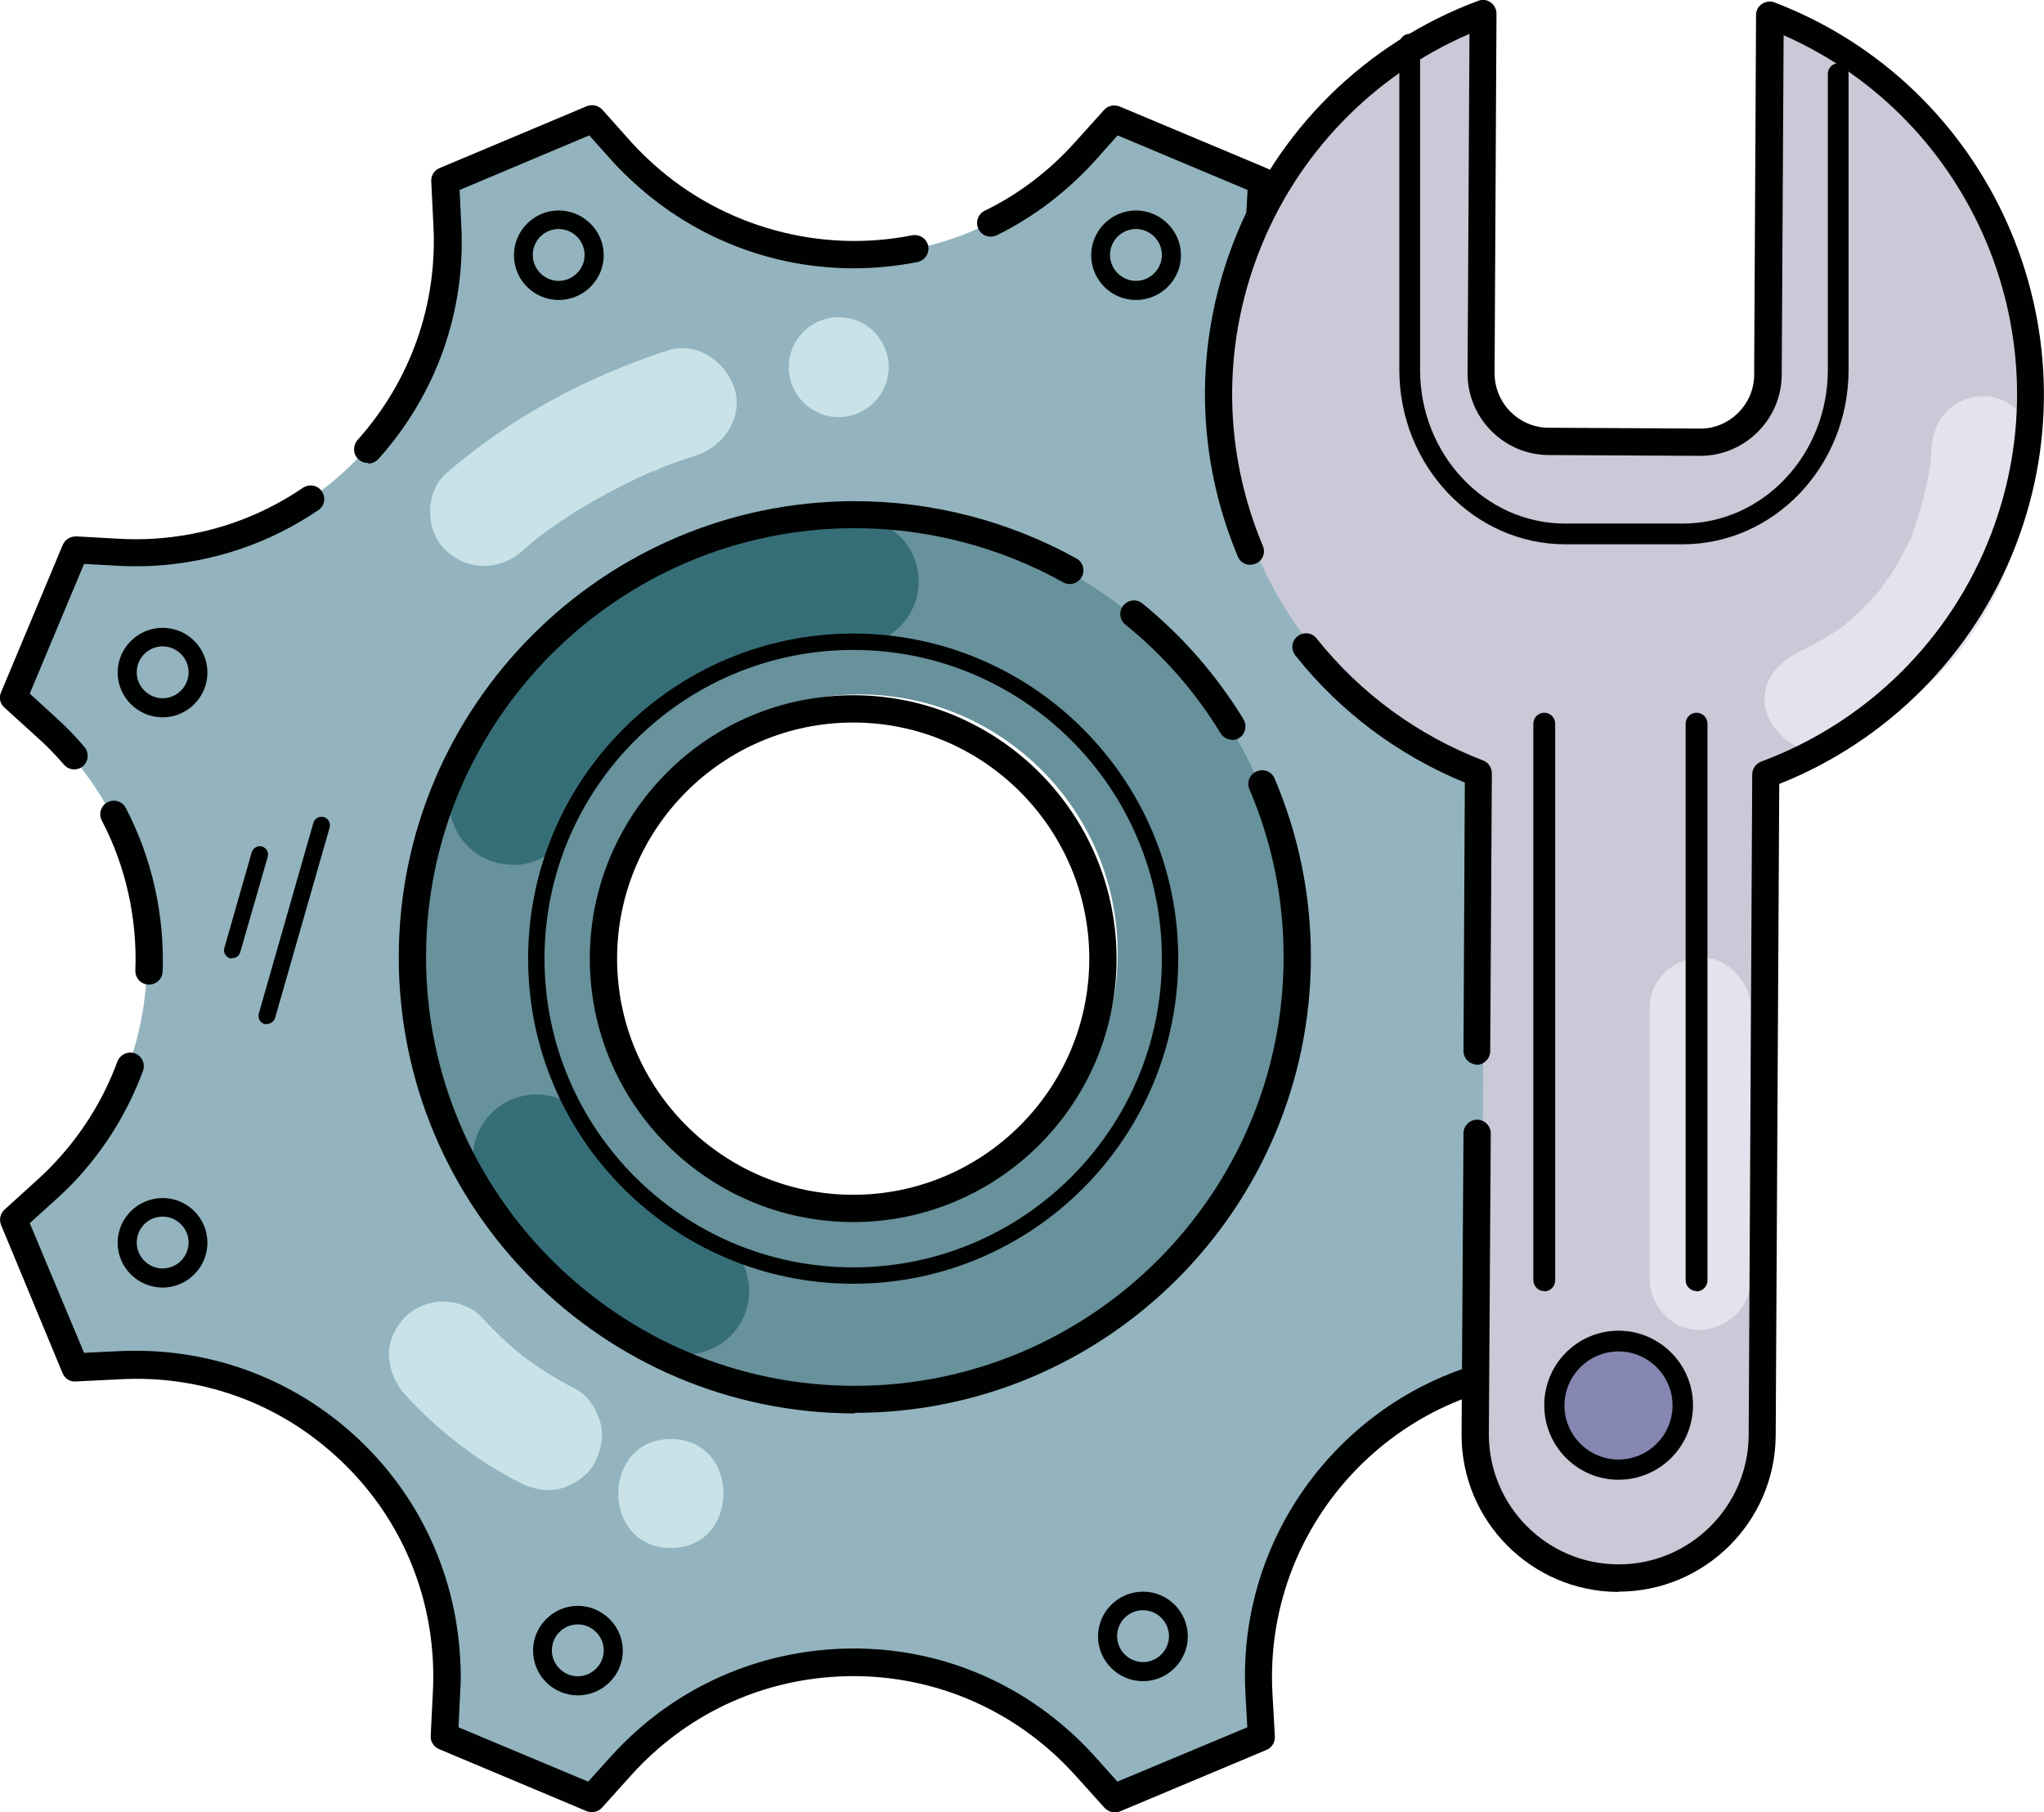 <?xml version="1.0" encoding="UTF-8"?>
<svg id="Layer_2" data-name="Layer 2" xmlns="http://www.w3.org/2000/svg" viewBox="0 0 74.89 66.39">
  <defs>
    <style>
      .cls-1 {
        fill: #000201;
      }

      .cls-2 {
        fill: #e3e3ee;
      }

      .cls-3 {
        fill: #67919b;
      }

      .cls-4 {
        fill: #c9c9d7;
      }

      .cls-5 {
        fill: #c8e2e8;
      }

      .cls-6 {
        fill: #366e77;
      }

      .cls-7 {
        fill: #93b4be;
      }

      .cls-8 {
        fill: #8686b2;
      }
    </style>
  </defs>
  <g id="Layer_3" data-name="Layer 3">
    <g>
      <path class="cls-3" d="M31.49,50.96c-8.82,0-15.99-7.19-15.99-16.03s7.17-16.03,15.99-16.03,15.99,7.19,15.99,16.03-7.17,16.03-15.99,16.03Zm0-25.52c-5.22,0-9.46,4.26-9.46,9.49s4.24,9.49,9.46,9.49,9.46-4.26,9.46-9.49-4.24-9.49-9.46-9.49Z"/>
      <path class="cls-7" d="M59.92,27.5c.26-.29,.53-.57,.82-.83l1.21-1.09-2.27-5.4-1.62,.09c-6.29,.32-11.66-4.5-11.99-10.8-.02-.4-.02-.79,0-1.2l.09-1.62-5.41-2.27-1.08,1.21c-2.26,2.5-5.37,3.77-8.49,3.77-2.74,0-5.47-.97-7.66-2.95-.29-.26-.56-.53-.83-.82l-1.08-1.21-5.4,2.27,.08,1.62c.33,6.29-4.5,11.66-10.79,11.99-.4,.02-.8,.02-1.2,0l-1.62-.09L.41,25.58l1.2,1.09c4.69,4.23,5.06,11.46,.83,16.15-.26,.29-.54,.56-.83,.82l-1.2,1.09,2.27,5.4,1.62-.08c6.29-.33,11.66,4.5,11.98,10.79,.03,.4,.03,.8,0,1.2l-.08,1.62,5.4,2.27,1.08-1.2c4.23-4.69,11.46-5.06,16.15-.83,.29,.26,.56,.54,.83,.83l1.08,1.2,5.41-2.27-.09-1.62c-.32-6.29,4.5-11.66,10.8-11.98,.39-.03,.79-.03,1.2,0l1.62,.08,2.27-5.4-1.21-1.09c-4.68-4.22-5.05-11.45-.82-16.14Zm-28.68,23.81c-8.96,0-16.21-7.26-16.21-16.21s7.26-16.21,16.21-16.21,16.21,7.27,16.21,16.21-7.27,16.21-16.21,16.21Z"/>
      <g>
        <path class="cls-1" d="M8.51,35.11h-.08c-.16-.05-.26-.22-.21-.38l1-3.5c.05-.17,.22-.26,.38-.22,0,0,0,0,0,0,.16,.05,.26,.22,.21,.38l-1.01,3.5c-.04,.13-.16,.22-.3,.21Z"/>
        <path class="cls-1" d="M9.78,37.52h-.08c-.17-.05-.26-.22-.22-.38,0,0,0,0,0,0l2-6.99c.04-.16,.21-.26,.37-.22,0,0,0,0,.01,0,.17,.05,.26,.22,.22,.38,0,0,0,0,0,0l-2,6.98c-.04,.13-.16,.22-.3,.22Z"/>
      </g>
      <path class="cls-1" d="M49.15,17.07c-.13,0-.27-.05-.37-.16-1.88-2.03-2.99-4.67-3.14-7.44-.02-.42-.02-.83,0-1.24l.07-1.27-4.76-2-.84,.94c-1.03,1.13-2.23,2.05-3.59,2.72-.25,.12-.55,.02-.67-.23-.12-.25-.02-.55,.23-.67,1.25-.61,2.35-1.45,3.29-2.49l1.08-1.2c.14-.16,.37-.21,.57-.13l5.41,2.27c.2,.08,.32,.28,.31,.49l-.09,1.62c-.02,.38-.02,.76,0,1.15,.13,2.53,1.15,4.95,2.87,6.81,.19,.2,.17,.52-.03,.71-.1,.09-.22,.13-.34,.13Z"/>
      <path class="cls-1" d="M40.83,66.39c-.14,0-.27-.06-.37-.17l-1.08-1.2c-.25-.27-.51-.54-.79-.79-2.17-1.96-4.98-2.96-7.89-2.81-2.92,.15-5.6,1.43-7.56,3.6l-1.08,1.2c-.14,.16-.37,.21-.57,.13l-5.4-2.27c-.19-.08-.32-.27-.31-.48l.08-1.62c.02-.38,.02-.76,0-1.14-.15-2.91-1.43-5.59-3.59-7.53-2.16-1.95-4.95-2.94-7.87-2.78l-1.63,.08c-.2,.02-.4-.11-.48-.31L.04,44.88c-.08-.2-.03-.42,.12-.56l1.2-1.09c.28-.25,.54-.51,.79-.79,.94-1.04,1.67-2.24,2.15-3.55,.1-.26,.39-.39,.64-.3,.26,.09,.39,.38,.3,.64-.53,1.43-1.32,2.74-2.35,3.88-.29,.32-.58,.6-.87,.86l-.93,.84,1.99,4.75,1.27-.06c3.17-.16,6.22,.91,8.59,3.04,2.36,2.13,3.75,5.05,3.92,8.22,.03,.42,.03,.84,0,1.25l-.06,1.27,4.75,1.99,.84-.93c2.14-2.37,5.07-3.76,8.25-3.93,3.19-.17,6.24,.92,8.6,3.06,.27,.24,.54,.51,.86,.86l.84,.94,4.76-1.99-.07-1.27c-.34-6.56,4.72-12.17,11.27-12.51,.41-.03,.83-.03,1.25,0l1.26,.06,2-4.75-.94-.85c-2.36-2.13-3.76-5.06-3.92-8.24-.16-3.18,.92-6.24,3.06-8.6,.28-.32,.58-.62,.86-.87l.94-.84-2-4.75-1.26,.07c-2.69,.13-5.38-.65-7.56-2.21-.22-.16-.28-.47-.12-.7,.16-.23,.47-.28,.7-.11,2.03,1.46,4.42,2.16,6.92,2.03l1.61-.09c.2,0,.41,.11,.49,.31l2.27,5.4c.08,.2,.03,.42-.13,.57l-1.21,1.09c-.26,.23-.52,.49-.78,.79-1.96,2.17-2.96,4.97-2.81,7.89,.15,2.92,1.42,5.6,3.59,7.55l1.21,1.09c.16,.14,.21,.37,.13,.57l-2.27,5.4c-.08,.19-.29,.32-.48,.31l-1.62-.08c-.39-.02-.77-.02-1.14,0-6.01,.31-10.64,5.45-10.33,11.46l.09,1.62c.01,.21-.11,.41-.31,.49l-5.41,2.27c-.06,.03-.13,.04-.19,.04Z"/>
      <path class="cls-1" d="M5.46,36.07s-.01,0-.02,0c-.28-.01-.49-.24-.48-.52,.07-1.91-.35-3.81-1.23-5.49-.13-.24-.03-.55,.21-.67,.25-.13,.55-.03,.67,.21,.96,1.84,1.42,3.91,1.35,5.99-.01,.27-.23,.48-.5,.48Z"/>
      <path class="cls-1" d="M2.73,28.19c-.14,0-.28-.06-.38-.17-.31-.36-.64-.7-.99-1.01l-1.2-1.09c-.16-.14-.21-.37-.12-.56l2.26-5.4c.08-.19,.27-.31,.49-.31l1.62,.09c.37,.02,.76,.02,1.15,0,1.99-.11,3.9-.75,5.54-1.87,.23-.15,.54-.1,.69,.13,.16,.23,.1,.54-.13,.69-1.79,1.22-3.88,1.92-6.06,2.04-.42,.02-.84,.02-1.24,0l-1.28-.07-1.99,4.75,.93,.85c.38,.34,.74,.71,1.07,1.1,.18,.21,.16,.52-.05,.71-.09,.08-.21,.12-.33,.12Z"/>
      <path class="cls-1" d="M13.47,16.96c-.12,0-.24-.04-.33-.13-.21-.18-.22-.5-.04-.71,1.94-2.17,2.93-4.96,2.78-7.86l-.08-1.62c-.01-.21,.11-.4,.3-.48l5.4-2.27c.2-.08,.42-.03,.57,.13l1.08,1.21c.25,.27,.51,.53,.79,.78,2.56,2.31,6.12,3.28,9.48,2.61,.27-.05,.53,.12,.59,.39,.05,.27-.12,.53-.39,.59-.77,.15-1.56,.23-2.34,.23-2.95,0-5.79-1.09-7.99-3.08-.3-.27-.59-.55-.86-.85l-.84-.94-4.75,2,.06,1.27c.17,3.17-.91,6.21-3.03,8.58-.1,.11-.24,.17-.37,.17Z"/>
      <path class="cls-6" d="M18.78,31.68c-.32,0-.65-.07-.96-.21-1.17-.53-1.68-1.91-1.15-3.08,2.61-5.72,8.37-9.42,14.66-9.42,1.28,0,2.33,1.04,2.33,2.33s-1.04,2.33-2.33,2.33c-4.47,0-8.56,2.63-10.42,6.7-.39,.86-1.24,1.36-2.12,1.36Z"/>
      <path class="cls-6" d="M25.12,49.63c-.34,0-.7-.08-1.03-.24-2.6-1.28-4.81-3.25-6.39-5.7-.7-1.08-.39-2.52,.69-3.22,1.08-.7,2.52-.39,3.22,.69,1.12,1.74,2.69,3.14,4.54,4.05,1.15,.57,1.63,1.96,1.06,3.11-.4,.82-1.23,1.3-2.09,1.3Z"/>
      <path class="cls-1" d="M31.26,44.77c-5.32,0-9.65-4.33-9.65-9.65s4.33-9.65,9.65-9.65,9.65,4.33,9.65,9.65-4.33,9.65-9.65,9.65Zm0-18.3c-4.77,0-8.65,3.88-8.65,8.65s3.88,8.65,8.65,8.65,8.65-3.88,8.65-8.65-3.88-8.65-8.65-8.65Z"/>
      <path class="cls-1" d="M31.26,47.03c-6.57,0-11.91-5.34-11.91-11.91s5.34-11.91,11.91-11.91,11.91,5.34,11.91,11.91-5.34,11.91-11.91,11.91Zm0-23.22c-6.23,0-11.31,5.07-11.31,11.31s5.07,11.31,11.31,11.31,11.31-5.07,11.31-11.31-5.07-11.31-11.31-11.31Z"/>
      <path class="cls-1" d="M20.47,10.99c-.91,0-1.64-.74-1.64-1.64s.74-1.64,1.64-1.64,1.65,.74,1.65,1.64-.74,1.64-1.65,1.64Zm0-2.6c-.53,0-.95,.43-.95,.95s.43,.95,.95,.95,.95-.43,.95-.95-.43-.95-.95-.95Z"/>
      <path class="cls-1" d="M5.96,26.28c-.91,0-1.65-.74-1.65-1.64s.74-1.64,1.65-1.64,1.64,.74,1.64,1.64-.74,1.64-1.64,1.64Zm0-2.6c-.53,0-.95,.43-.95,.95s.43,.95,.95,.95,.95-.43,.95-.95-.43-.95-.95-.95Z"/>
      <path class="cls-1" d="M5.96,47.17c-.91,0-1.65-.74-1.65-1.64s.74-1.64,1.65-1.64,1.64,.74,1.64,1.64-.74,1.64-1.64,1.64Zm0-2.6c-.53,0-.95,.43-.95,.95s.43,.95,.95,.95,.95-.43,.95-.95-.43-.95-.95-.95Z"/>
      <path class="cls-1" d="M21.17,62.11c-.91,0-1.64-.74-1.64-1.64s.74-1.64,1.64-1.64,1.65,.74,1.65,1.64-.74,1.64-1.65,1.64Zm0-2.6c-.53,0-.95,.43-.95,.95s.43,.95,.95,.95,.95-.43,.95-.95-.43-.95-.95-.95Z"/>
      <path class="cls-1" d="M41.88,61.59c-.91,0-1.65-.74-1.65-1.64s.74-1.64,1.65-1.64,1.64,.74,1.64,1.64-.74,1.64-1.64,1.64Zm0-2.6c-.53,0-.95,.43-.95,.95s.43,.95,.95,.95,.95-.43,.95-.95-.43-.95-.95-.95Z"/>
      <path class="cls-1" d="M41.62,10.99c-.91,0-1.64-.74-1.64-1.64s.74-1.64,1.64-1.64,1.65,.74,1.65,1.64-.74,1.64-1.65,1.64Zm0-2.6c-.53,0-.95,.43-.95,.95s.43,.95,.95,.95,.95-.43,.95-.95-.43-.95-.95-.95Z"/>
      <path class="cls-1" d="M31.32,51.78c-9.22,0-16.71-7.5-16.71-16.71s7.5-16.71,16.71-16.71c2.84,0,5.65,.73,8.12,2.1,.24,.13,.33,.44,.19,.68-.13,.24-.44,.33-.68,.19-2.32-1.29-4.96-1.98-7.63-1.98-8.67,0-15.71,7.05-15.71,15.71s7.05,15.71,15.71,15.71,15.71-7.05,15.71-15.71c0-2.13-.42-4.2-1.25-6.14-.11-.25,0-.55,.26-.66,.26-.11,.55,0,.66,.26,.88,2.07,1.33,4.27,1.33,6.53,0,9.22-7.5,16.71-16.71,16.71Z"/>
      <path class="cls-1" d="M45.15,27.1c-.17,0-.33-.08-.43-.24-.93-1.52-2.1-2.86-3.49-3.98-.21-.17-.25-.49-.07-.7,.17-.21,.49-.25,.7-.07,1.47,1.2,2.71,2.62,3.7,4.24,.14,.24,.07,.54-.16,.69-.08,.05-.17,.07-.26,.07Z"/>
      <circle class="cls-5" cx="30.73" cy="13.45" r="1.83"/>
      <path class="cls-5" d="M19.16,20.16c.21-.18,.42-.36,.63-.53,.05-.04,.1-.08,.15-.12-.47,.38-.24,.19-.13,.11,.12-.09,.24-.18,.36-.26,.52-.37,1.06-.72,1.62-1.03,.6-.34,1.21-.65,1.84-.94,.09-.04,.19-.08,.28-.13,.27-.12-.08,.07-.13,.05,.1,.03,.43-.17,.54-.21,.39-.15,.79-.29,1.2-.42,.99-.32,1.73-1.4,1.39-2.45-.32-.99-1.39-1.74-2.45-1.39-2.98,.97-5.75,2.45-8.12,4.51-.79,.69-.76,2.13,0,2.82,.84,.77,1.98,.73,2.82,0h0Z"/>
      <path class="cls-4" d="M54.48,13.71c0,1.35,1.09,2.45,2.44,2.47l5.61,.03c1.35,0,2.45-1.09,2.47-2.44l.07-13.21c7.67,2.94,11.5,11.54,8.56,19.2-1.53,3.99-4.71,7.13-8.72,8.62l-.13,24.21c-.02,2.9-2.38,5.24-5.28,5.23-2.9-.02-5.24-2.38-5.23-5.28l.13-24.21c-7.67-2.94-11.5-11.54-8.56-19.2,1.53-3.99,4.71-7.13,8.72-8.62l-.07,13.17v.04Z"/>
      <path class="cls-1" d="M54.12,39h0c-.28,0-.5-.23-.5-.5l.05-9.83c-2.44-1-4.58-2.6-6.21-4.66-.17-.22-.14-.53,.08-.7,.22-.17,.53-.14,.7,.08,1.59,2,3.7,3.55,6.1,4.47,.19,.07,.32,.26,.32,.47l-.06,10.18c0,.27-.23,.5-.5,.5Z"/>
      <circle class="cls-8" cx="59.25" cy="51.32" r="2.35"/>
      <path class="cls-2" d="M60.44,36.93v9.94c0,.97,.85,1.89,1.85,1.85s1.85-.81,1.85-1.85v-9.94c0-.97-.85-1.89-1.85-1.85s-1.85,.81-1.85,1.85h0Z"/>
      <path class="cls-2" d="M67.01,27.38c2.23-.91,4.06-2.35,5.39-4.37s1.92-4.31,2.08-6.65c.07-.97-.9-1.89-1.85-1.85-1.06,.05-1.78,.81-1.85,1.85-.02,.25-.04,.5-.07,.76-.02,.24,.06-.37,0-.02-.02,.13-.04,.27-.07,.4-.09,.48-.21,.95-.35,1.41-.07,.21-.14,.41-.21,.61-.06,.16-.07,.43,0,.03-.02,.1-.09,.2-.13,.29-.2,.42-.42,.82-.67,1.21-.12,.18-.3,.37-.39,.56,.07-.16,.2-.25,.02-.03-.07,.08-.13,.16-.2,.23-.3,.34-.62,.66-.96,.95-.08,.07-.16,.13-.24,.2-.17,.15,.31-.22,.03-.03-.2,.14-.41,.28-.62,.41-.18,.11-.36,.21-.54,.31-.11,.06-.22,.11-.34,.17-.1,.05-.48,.2-.02,.02-.89,.37-1.62,1.24-1.29,2.27,.28,.86,1.32,1.68,2.27,1.29h0Z"/>
      <path class="cls-1" d="M59.3,58.32h-.03c-3.17-.02-5.74-2.61-5.72-5.79l.07-11.01c0-.28,.23-.5,.5-.5h0c.28,0,.5,.23,.5,.5l-.07,11.01c-.01,2.62,2.11,4.77,4.73,4.78h.03c2.61,0,4.74-2.12,4.76-4.73l.13-24.21c0-.21,.13-.39,.33-.47,3.87-1.44,6.94-4.47,8.42-8.33,2.75-7.17-.65-15.21-7.6-18.28l-.07,12.47c-.02,1.61-1.35,2.93-2.96,2.94l-5.61-.03c-1.61-.02-2.93-1.35-2.94-2.96l.07-12.47c-3.55,1.53-6.35,4.43-7.74,8.06-1.33,3.47-1.27,7.27,.17,10.7,.11,.25-.01,.55-.27,.65-.26,.11-.55-.01-.65-.27-1.54-3.67-1.6-7.73-.18-11.44C46.74,4.81,50.02,1.57,54.16,.03c.15-.06,.33-.04,.46,.06,.13,.09,.21,.25,.21,.41l-.07,13.17c0,1.1,.88,1.98,1.95,2l5.6,.03c1.06,0,1.95-.88,1.96-1.95l.07-13.2c0-.16,.08-.32,.22-.41s.31-.11,.46-.05c7.91,3.03,11.88,11.94,8.85,19.85-1.54,4.02-4.7,7.2-8.68,8.78l-.13,23.87c-.02,3.16-2.6,5.72-5.76,5.72Z"/>
      <path class="cls-1" d="M59.3,54.21c-1.5,0-2.72-1.22-2.72-2.73s1.22-2.73,2.72-2.73,2.73,1.22,2.73,2.73-1.22,2.73-2.73,2.73Zm0-4.7c-1.09,0-1.98,.89-1.98,1.98s.89,1.98,1.98,1.98,1.98-.89,1.98-1.98-.89-1.98-1.98-1.98Z"/>
      <path class="cls-1" d="M61.67,19.94h-4.32c-3.35,0-6.08-2.87-6.08-6.39V1.62c0-.21,.17-.38,.38-.38s.38,.17,.38,.38V13.55c0,3.1,2.38,5.63,5.31,5.63h4.32c2.93,0,5.31-2.52,5.31-5.63V2.7c0-.21,.17-.38,.38-.38s.38,.17,.38,.38V13.55c0,3.53-2.73,6.39-6.08,6.39Z"/>
      <path class="cls-1" d="M56.58,47.3c-.22,0-.4-.18-.4-.4V26.51c0-.22,.18-.4,.4-.4s.4,.18,.4,.4v20.4c0,.22-.18,.4-.4,.4Z"/>
      <path class="cls-1" d="M62.16,47.3c-.22,0-.4-.18-.4-.4V26.51c0-.22,.18-.4,.4-.4s.4,.18,.4,.4v20.4c0,.22-.18,.4-.4,.4Z"/>
      <g>
        <path class="cls-5" d="M14.84,51.09c1.19,1.31,2.64,2.43,4.21,3.23,.48,.24,1.01,.35,1.54,.2,.46-.13,.96-.48,1.19-.92,.24-.46,.37-1.02,.2-1.54-.15-.48-.45-.96-.92-1.19-.74-.38-1.43-.82-2.09-1.33l.4,.31c-.62-.48-1.19-1.01-1.72-1.59-.33-.37-.92-.58-1.41-.58s-1.07,.22-1.41,.58-.61,.88-.58,1.41,.22,1,.58,1.41h0Z"/>
        <path class="cls-5" d="M24.58,56.71c2.57,0,2.57-3.99,0-3.99s-2.57,3.99,0,3.99h0Z"/>
      </g>
    </g>
  </g>
</svg>